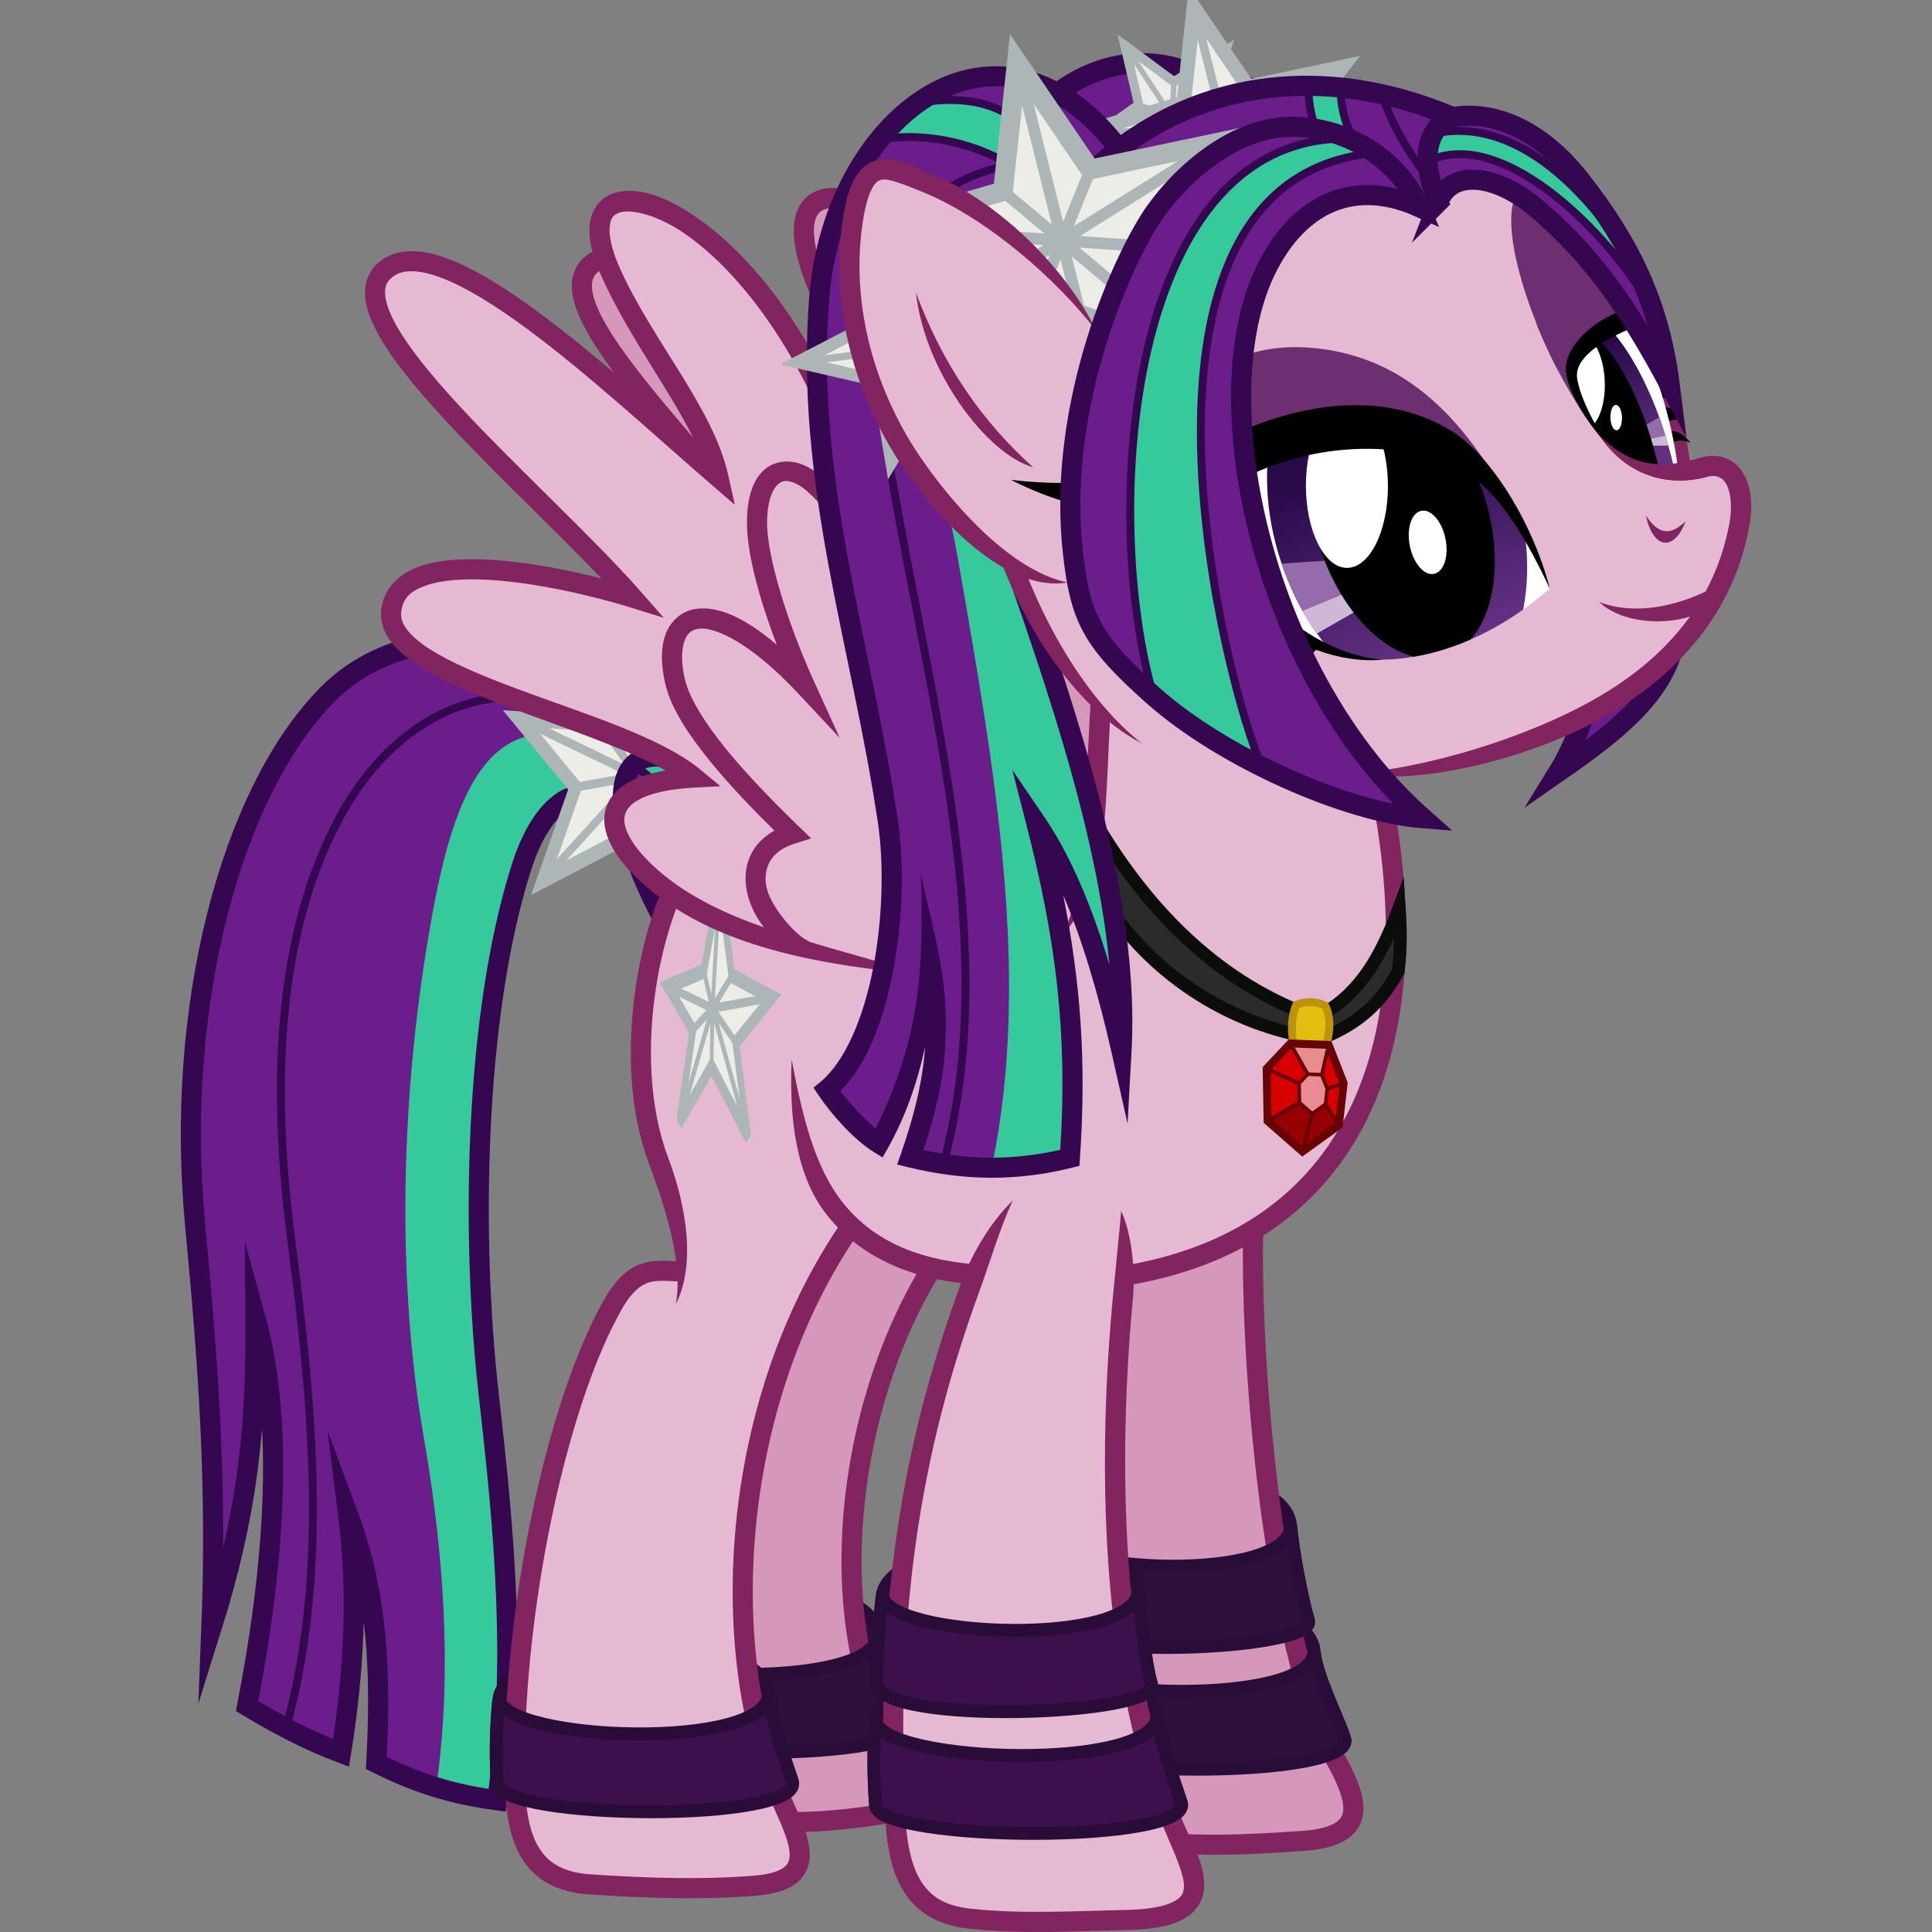<?xml version="1.0" encoding="UTF-8"?><svg xmlns="http://www.w3.org/2000/svg" version="1.1" xmlns:xlink="http://www.w3.org/1999/xlink" viewBox="0 0 5862.043 5862.026"><rect x="0" y="0" width="5862.043" height="5862.026" fill="#808080" stroke="none"/><defs id="defs4"><linearGradient id="linearGradient5570"><stop id="stop5572" stop-color="#633183" offset="0"/><stop id="stop5574" stop-color="#290a4b" offset="1"/></linearGradient><clipPath id="clipPath4281" clipPathUnits="userSpaceOnUse"><path id="path4283" opacity=".5" d="m4484.2 2065.1c-9.578-443.51-107.92-745.91-393.07-932.12-313.73-129.42-542.48 11.628-549.32 292.29-14.326 588.14 455.94 816.48 942.39 639.83z" stroke="#f00" stroke-width="1.722px" fill="#0f0"/></clipPath><clipPath id="clipPath4269-7" clipPathUnits="userSpaceOnUse"><path id="path4271-2" opacity=".5" d="m2432.8 4332.4c251.4-361.77 348.29-663.19 225.66-982.75-179-291.02-447.09-314.22-616.65-92.977-355.31 463.62-107.06 927.41 390.98 1075.7z" stroke="#f00" stroke-width="1.722px" fill="#0f0"/></clipPath><clipPath id="clipPath4380" clipPathUnits="userSpaceOnUse"><path id="path4382" opacity=".5" d="m4484.2 2065.1c-9.578-443.51-91.792-773.34-393.07-932.12-300.23-158.23-542.48 11.628-549.32 292.29-14.326 588.14 455.94 816.48 942.39 639.83z" stroke="#f00" stroke-width="1.722px" fill="#0f0"/></clipPath><clipPath id="clipPath4405" clipPathUnits="userSpaceOnUse"><path id="path4407" opacity=".5" d="m4804.2 929.59c26.344-109.86 94.131-78.597 137.64-8.099 94.421 325.23 132.52 642.97 52.241 944.95-43.021 2.786-105.61-20.39-149.74-63.516-131.08-211.34-142.61-741.05-40.132-873.34z" stroke="#f00" stroke-width="1.723px" fill="#0f0"/></clipPath><mask id="mask4517" maskUnits="userSpaceOnUse"><path id="path4519" d="m4992 1888c78.065-285.76 45.798-640.56-32-888l319.73-12.601 99.519 927.1z" stroke="#fff" stroke-width="39" fill="#fff"/></mask><mask id="mask4521" maskUnits="userSpaceOnUse"><path id="path4523" d="m4992 1888c78.065-285.76 45.798-640.56-32-888l319.73-12.601 99.519 927.1z" stroke="#fff" stroke-width="39" fill="#fff"/></mask><mask id="mask4525" maskUnits="userSpaceOnUse"><path id="path4527" d="m4992 1888c78.065-285.76 45.798-640.56-32-888l319.73-12.601 99.519 927.1z" stroke="#fff" stroke-width="39" fill="#fff"/></mask><clipPath id="clipPath5455" clipPathUnits="userSpaceOnUse"><path id="path5457" opacity=".5" d="m3585.3 3106.6c-32.872-442.4-146.97-739.21-441.51-910.18-320.1-112.76-541.12 40.12-533.2 320.75 16.602 588.08 498.22 791.39 974.71 589.42z" stroke="#f00" stroke-width="1.722px" fill="#0f0"/></clipPath><clipPath id="clipPath5459" clipPathUnits="userSpaceOnUse"><path id="path5461" opacity=".5" d="m3585.3 3106.6c-32.872-442.4-146.97-739.21-441.51-910.18-320.1-112.76-541.12 40.12-533.2 320.75 16.602 588.08 498.22 791.39 974.71 589.42z" stroke="#f00" stroke-width="1.722px" fill="#0f0"/></clipPath><clipPath id="clipPath5515" clipPathUnits="userSpaceOnUse"><path id="path5517" opacity=".5" d="m3925.5 1789.2c15.75-111.87 86.209-87.213 136.24-21.184 125 314.75 193.22 627.41 142.09 935.67-42.559 6.875-107.07-10.229-155.12-48.95-150.64-197.88-212.61-724.08-123.21-865.53z" stroke="#f00" stroke-width="1.723px" fill="#00f"/></clipPath><clipPath id="clipPath5519" clipPathUnits="userSpaceOnUse"><path id="path5521" opacity=".5" d="m3925.5 1789.2c15.75-111.87 86.209-87.213 136.24-21.184 125 314.75 193.22 627.41 142.09 935.67-42.559 6.875-107.07-10.229-155.12-48.95-150.64-197.88-212.61-724.08-123.21-865.53z" stroke="#f00" stroke-width="1.723px" fill="#00f"/></clipPath><clipPath id="clipPath5524" clipPathUnits="userSpaceOnUse"><path id="path5526" opacity=".5" d="m4226.2 866.15c-9.662-112.56 64.526-104.28 128.05-51.109 192.21 278.83 328.61 568.32 347.7 880.21-39.945 16.217-106.65 13.97-162.14-13.028-191.06-159.19-369.12-658.21-313.62-816.07z" stroke="#f00" stroke-width="1.723px" fill="#00f"/></clipPath><mask id="mask5530" maskUnits="userSpaceOnUse"><path id="path5532" fill="#fff" d="m4592 873.48 114.55 229.1-87.681 421.44-343.65-410.12z"/></mask><linearGradient id="linearGradient5576" y2="2547.1" xlink:href="#linearGradient5570" gradientUnits="userSpaceOnUse" x2="3210.1" y1="3177.7" x1="3270.7"/><clipPath id="clipPath5589" clipPathUnits="userSpaceOnUse"><ellipse id="ellipse5591" style="color:#000000" rx="371.67" ry="566" transform="rotate(-18.081)" cy="2772.9" cx="3206.8" fill="#f00"/></clipPath><clipPath id="clipPath5593" clipPathUnits="userSpaceOnUse"><ellipse id="ellipse5595" style="color:#000000" rx="371.67" ry="566" transform="rotate(-18.081)" cy="2772.9" cx="3206.8" fill="#f00"/></clipPath><linearGradient id="linearGradient5618" y2="2299" xlink:href="#linearGradient5570" gradientUnits="userSpaceOnUse" x2="4026.2" y1="2655.9" x1="4109.7"/><clipPath id="clipPath5631" clipPathUnits="userSpaceOnUse"><ellipse id="ellipse5633" style="color:#000000" rx="204" ry="506" transform="rotate(-15.623)" cy="2631.5" cx="3974.5" fill="#f00"/></clipPath><clipPath id="clipPath5635" clipPathUnits="userSpaceOnUse"><ellipse id="ellipse5637" style="color:#000000" rx="204" ry="506" transform="rotate(-15.623)" cy="2631.5" cx="3974.5" fill="#f00"/></clipPath></defs><g display="none" transform="translate(330.02 -54.389)"><rect id="rect4074" style="color:#000000" display="inline" height="6132" width="5724.7" stroke="#0f0" y="-52.834" x="-45.255"/></g><g opacity=".2" display="none" transform="translate(330.02 -54.389)"><ellipse id="path4086" style="color:#000000" d="m 4118.19,5689.216 c 0,146.648 -769.929,265.529 -1719.684,265.529 -949.755,0 -1719.684,-118.881 -1719.684,-265.529 0,-146.648 769.929,-265.529 1719.684,-265.529 949.755,0 1719.684,118.881 1719.684,265.529 z" rx="1719.7" ry="265.53" display="inline" cy="5689.2" cx="2398.5"/></g><g transform="translate(330.02 -54.389)" stroke="#350751" stroke-miterlimit="9" stroke-width="61" fill="#6a1d8b"><path id="path4992-2" d="m3159.8 585.28c-249.56 247.04-170.74 546.46-80 808 203.1 585.37 467.15 1250.7 437.09 1797.3-66.18-293.55-150.06-531.93-258.18-690.98 91.713 357.33 127.26 646.78 101.57 1015.4-162.34 40.576-316.2 39.509-484.2-1.373 84.207-217.56 126.54-376.45 93.657-617.21-20.354 210.75-92.214 427.3-171.72 588.85-62.128-38.34-127.94-102.4-175.03-177.37 169.41-139.41 223.05-556.89 185.21-812.62-80.306-542.66-252.22-1029.7-208.4-1590.1 43.677-558.51 516.96-855.09 849.54-514.34z"/><path id="path5076" d="m4709.7 1118.1c-66.403 443.56-166.83 1045.1-311.13 1278.4 238.1-165.08 407.75-307.96 350.72-577z"/></g><g transform="translate(330.02 -54.389)"><path id="path4409-3" d="m4012.3 875.91c-110.4-203.12-257.51-395.82-452.31-505.29-106.47-59.83-177.13-116.73-233.99 78.684-138.93 477.45 135.39 1019.8 500.43 1178.3" fill="#d698ba"/><path id="path4124-4" fill="#82245f" d="m3411.9 285.2c-23.968 4.673-46.949 19.504-64.515 42.384-20.075 26.149-35.87 62.339-50.67 113.2-79.293 272.51-28.434 563.4 95.736 797.24 100.81 189.84 271.92 397.34 442.58 388.97-148.98-50.217-293.27-237.85-388.71-417.58-117.55-221.38-165.1-497.06-91.041-751.59 13.631-46.846 27.992-76.823 40.486-93.096 12.493-16.273 20.329-19.314 30.799-20.062 20.941-1.497 64.16 22.017 118.48 52.543 187.19 105.19 372.35 315.84 470.27 482.27-62.977-189.19-237.98-421.7-440.39-535.45-52.146-29.303-97.492-64.157-152.71-60.209-3.451 0.247-6.896 0.708-10.32 1.376z"/><g id="g4804-3-1" transform="matrix(-.201 .532 -.532 -.201 5999 -2036.6)" stroke="#adb6b7"><path id="path4766-1-3" style="color:#000000" d="m5702 3096 233.2 225.37-323.64-20.872-142.28 291.43-80.159-314.25-321.14-45.255 274.1-173.34-56.196-319.4 249.56 207.11 286.4-152.15z" fill-rule="evenodd" transform="matrix(.865 .502 -.502 .865 2550.9 -2441.7)" stroke-miterlimit="9" stroke-width="49" fill="#edede8"/><path id="path4792-1-8" d="m5636.1 2885.4 111.85 153.84m-435.92-141.48 435.92 141.48m-180.88 58.837 180.88-58.837m-269.26 370.87 269.26-370.87m0.063 190.21-0.063-190.21m269.51 370.69-269.51-370.69m180.92 58.717-180.92-58.717m435.83-141.77-435.83 141.77m111.75-153.92-111.75 153.92l-0.151-458.31" stroke-width="29" fill="none"/></g><g id="g4804-1-4" transform="matrix(-.578 .69 -.69 -.578 8812.6 -1731.9)" stroke="#adb6b7"><path id="path4766-2-1" style="color:#000000" d="m5702 3096 233.2 225.37-323.64-20.872-142.28 291.43-80.159-314.25-321.14-45.255 274.1-173.34-56.196-319.4 249.56 207.11 286.4-152.15z" fill-rule="evenodd" transform="matrix(.865 .502 -.502 .865 2550.9 -2441.7)" stroke-miterlimit="9" stroke-width="49" fill="#edede8"/><path id="path4792-2-9" d="m5636.1 2885.4 111.85 153.84m-435.92-141.48 435.92 141.48m-180.88 58.837 180.88-58.837m-269.26 370.87 269.26-370.87m0.063 190.21-0.063-190.21m269.51 370.69-269.51-370.69m180.92 58.717-180.92-58.717m435.83-141.77-435.83 141.77m111.75-153.92-111.75 153.92l-0.151-458.31" stroke-width="29" fill="none"/></g></g><g transform="translate(330.02 -54.389)"><path id="path5251-6-92-2" d="m1499.5 5029.7c-9.801 86.251-6.233 188.32-0.829 256.74 8.79 111.26 970.46 118.13 927.07-9.657-23.018-67.788-85.67-189.59-91.907-262.74-18.68-219.1-813.36-168.89-834.33 15.657z" stroke="#290c38" stroke-width="39" fill="#2f103a"/><path id="path5251-6-92" d="m2823.2 5080.9c-9.801 86.251-6.233 188.32-0.829 256.74 8.79 111.26 970.46 118.13 927.07-9.657-23.018-67.788-85.67-189.59-91.907-262.74-18.68-219.1-813.36-168.89-834.33 15.657z" stroke="#290c38" stroke-width="39" fill="#2f103a"/><path id="path5251-6-9-3" d="m2842.4 4701.2c-9.801 86.251-20.099 198.11-16.385 266.64 6.945 128.12 842.2 97.581 813.93 3.071-20.71-69.228-47.486-212.22-53.723-285.37-18.68-219.1-722.85-168.89-743.82 15.657z" stroke="#290c38" stroke-width="39" fill="#2f103a"/><path id="path4081" d="m3484 3612c-43.715 316.23 25.591 1396.5 236 1776 70.697 127.51 108.25 237.73-96 252-170.35 11.904-342.39 20.242-512-4-68.888-9.846-108.89-67.802-116-196-34.163-615.63-28.287-1215.6 108-1788" stroke="#82245f" stroke-width="61" fill="#d698ba"/><path id="path4083" d="m2616 3740c-367.04 419.34-484.18 1209.7-216 1652 55.614 91.723 52.82 150.36-60 168-126.82 19.834-256.82 30.469-384 16-75.593-8.6-121.07-55.028-136-160-96.954-681.67 8.934-1297.9 472-1828" stroke="#82245f" stroke-width="61" fill="#d698ba"/><path id="path5251-4" d="m2823.2 5080.9c-9.085 86.377-6.249 188.46-0.829 256.74 8.833 111.26 969.91 118.32 927.07-9.657-22.85-68.257-85.412-190.04-91.907-262.74-7.041 171.82-812.83 145.19-834.33 15.657" stroke="#290c38" stroke-width="39" fill="#2f103a"/><path id="path5251-7-0" d="m2842.4 4701.2c-9.085 86.377-20.115 196.84-16.385 266.64 6.847 128.13 842.07 97.622 813.93 3.071-20.529-68.99-47.228-212.67-53.723-285.37-7.041 171.82-722.32 145.19-743.82 15.657" stroke="#290c38" stroke-width="39" fill="#2f103a"/><path id="path5251-4-6" d="m1499.5 5029.7c-9.085 86.377-6.249 188.46-0.829 256.74 8.833 111.26 969.91 118.32 927.07-9.657-22.85-68.257-85.412-190.04-91.907-262.74-7.041 171.82-812.83 145.19-834.33 15.657" stroke="#290c38" stroke-width="39" fill="#2f103a"/></g><g transform="translate(330.02 -54.389)"><path id="path4091" d="m3162.2 2136.4c-137.9-591.1-482.3-1169.2-756.4-1390.2-159.3-128.51-391.2-161.55-256.2 173.94 84.137 209.05 271.69 311.29 339.41 610.94-298.88-302.11-882.66-818.91-1030.5-669.17-147.86 149.74 452.37 653.47 702.42 1065.1l277.19 758.02 627.91 248.9z" stroke="#82245f" stroke-width="61" fill="#d698ba"/></g><g transform="translate(330.02 -54.389)"><path id="path5145-4" fill="#6a1d8b" d="m1725.2 2368.1c-211.8-373.5-774.06-500.4-1064.1-203.9-290.04 296.49-462.11 940.82-399.03 1608.4 40.196 425.4 66.473 782.25 49.263 1223.3 107.33-341.7 136.87-598.4 133.93-942.95 92.954 336.02 51.572 782.49-25.549 1178 89.591 53.625 182.35 103.61 285 142.23 39.414-245.84 52.371-480.6 21.867-722.31 90.231 242.08 99.952 480.4 85.125 752.68 119.68 59.828 226.38 94.44 366.67 113.4 59.807-407.76 21.895-816.04-24.632-1223.3-55.71-487.61-44.658-1157.9 98.527-1608.4 74.471-234.32 217.91-284.2 305.43-135.92z"/><path id="path5149" d="m1578.3 2306.1c-305.34-252.04-680.17-144.59-882.47 237.59-202.3 382.17-194.66 871.75-141.42 1278.4 65.795 502.58 112.16 1015.2-16.971 1476.4" stroke="#350751" stroke-width="24" fill="none"/><path id="path5147" fill="#35c99c" d="m1561.3 2345.7c-308.85-147.91-475.01-59.758-571.34 439.46-100.22 519.33-124.25 1112.8-33.941 1631.5 58.079 333.57 87.471 700.7 39.598 1045.9l197.99 56.569c44.646-404.29 10.782-799.86-39.598-1193.6-37.144-476.74-68.894-1035.5 90.51-1589.6 52.007-146.17 96.535-316.92 220.62-226.27z"/><path id="path5145" d="m1725.2 2368.1c-211.8-373.5-774.06-500.4-1064.1-203.9-290.04 296.49-462.11 940.82-399.03 1608.4 40.196 425.4 66.473 782.25 49.263 1223.3 107.33-341.7 136.87-598.4 133.93-942.95 92.954 336.02 51.572 782.49-25.549 1178 89.591 53.625 182.35 103.61 285 142.23 39.414-245.84 52.371-480.6 21.867-722.31 90.231 242.08 99.952 480.4 85.125 752.68 119.68 59.828 226.38 94.44 366.67 113.4 59.807-407.76 21.895-816.04-24.632-1223.3-55.71-487.61-44.658-1157.9 98.527-1608.4 74.471-234.32 217.91-284.2 305.43-135.92z" stroke="#350751" stroke-miterlimit="9" stroke-width="61" fill="none"/><g id="g4804-9-9" transform="matrix(.755 .085 -.105 .932 -2461.7 -917.49)" stroke="#adb6b7"><path id="path4766-7-4" style="color:#000000" d="m5767.9 3057.7 167.23 263.66-270.85-51.5-195.06 322.06-80.159-314.25-321.14-45.255 274.1-173.34-3.414-350.03 262.75 199.46 220.43-113.86z" fill-rule="evenodd" transform="matrix(.865 .502 -.502 .865 2550.9 -2441.7)" stroke-miterlimit="9" stroke-width="49" fill="#edede8"/><path id="path4792-8-5" d="m5636.1 2885.4 172.88 153.84m-496.95-141.48 496.95 141.48m-241.9 58.837 241.9-58.837m-330.29 370.87 330.29-370.87m0.063 190.21-0.063-190.21m208.48 370.69-208.48-370.69m196.17 58.717-196.17-58.717m374.81-141.77-374.81 141.77m127.01-153.92-127.01 153.92l-0.151-458.31" stroke-width="29" fill="none"/></g><path id="path5101" fill="#6a1d8b" d="m1697.1 2871.8c-345.52-633.67 32.263-671.5 350.72-214.96z"/><path id="path5103-8" fill="#35c99c" d="m1722.5 2357c104.95 92.827 205.48 188.59 265.87 311.13l-96.166 53.74c-64.778-143.19-169.18-251.72-294.16-342.24z"/><path id="path5103" d="m1892.2 2721.9c-64.778-143.19-169.18-251.72-294.16-342.24m124.45-22.627c104.95 92.827 205.48 188.59 265.87 311.13" stroke="#350751" stroke-width="24" fill="none"/><path id="path5101-4" d="m1697.1 2871.8c-345.52-633.67 32.263-671.5 350.72-214.96z" stroke="#350751" stroke-width="61" fill="none"/></g><g transform="translate(330.02 -54.389)"><path id="path5251-6-2" d="m1183.8 5209.3c-9.801 86.251-10.233 188.32-4.829 256.74 8.79 111.26 938 119.55 894.61-8.243-23.018-67.788-65.871-189.59-72.108-262.74-18.68-219.1-796.7-170.31-817.68 14.243z" stroke="#290c38" stroke-width="39" fill="#3c104d"/><path id="path5251-6-9" d="m2346.7 4896c-9.801 86.251-20.099 198.11-16.385 266.64 6.945 128.12 862 97.581 833.73 3.071-20.71-69.228-33.344-212.22-39.581-285.37-18.68-219.1-756.79-168.89-777.76 15.657z" stroke="#290c38" stroke-width="39" fill="#3c104d"/><path id="path5251-6" d="m2327.5 5275.7c-9.801 86.251-6.233 188.32-0.829 256.74 8.79 111.26 970.46 118.13 927.07-9.657-23.018-67.788-65.871-189.59-72.108-262.74-18.68-219.1-833.16-168.89-854.13 15.657z" stroke="#290c38" stroke-width="39" fill="#3c104d"/><path id="path4207" fill="#e6b9d2" d="m3040 1892 820 520c51.643 374.1 88.349 743.23-80 1044-148.62 289.35-410.08 396.44-696 464l-452 4c-135.15-25.218-269.73-52.152-384-140l-208 372-544-96c51.062-104.54 121.18-170.97 236-148 11.589-160.37-51.027-291.06-88-432-51.265-248.23-47.904-502.53 92-772l760-224c157.33 72.002 314.67 192.84 472 208z"/><path id="path4096-7" d="m3108 3730c-89.731 631.08-82.998 1376.7 124 1866 58.251 137.71 150.41 277.95-144 284-158.81 3.264-317.19 13.32-476-4-165.1-18.006-217.07-128.84-226-316-39.5-828.13 118.89-1364.5 336-1872" fill="#e6b9d2"/><path id="path4094" d="m3083 3924.9c679.26-112.21 945.97-675.56 769.33-1511.4" stroke="#82245f" stroke-width="61" fill="none"/><path id="path4096" fill="#82245f" d="m2583.5 3953.6c-158.56 435.19-260.57 923.85-227.94 1607.8 4.584 96.107 19.734 175.81 59.342 236.62 39.608 60.82 104.9 98.545 193.82 108.24 162.24 17.694 321.99 7.42 479.93 4.174 76.056-1.563 129.34-11.219 168.06-30.854 38.722-19.634 61.538-53.412 65.834-88.57 8.592-70.316-34.109-139.99-62.434-206.95-174.84-413.32-205.51-1022.8-153.03-1585 8.381-89.784-3.151-202.38-35.415-270.18-4.264 56.192-16.849 173.75-25.321 264.51-53.056 568.39-24.561 1183.9 157.59 1614.5 29.927 70.747 62.432 140.04 58.064 175.79-2.184 17.873-7.891 28.896-32.871 41.562-24.981 12.666-70.58 22.809-141.73 24.272-159.68 3.281-316.7 13.118-472.07-3.826-76.189-8.309-119.43-35.002-149.31-80.891-29.885-45.889-45.184-115.19-49.527-206.24-32.273-676.6 67.904-1154.7 224.33-1584.1 33.991-93.296 64.662-198.29 102.45-277.89-68.21 66.399-125.31 162.44-159.77 257.01z"/><path id="path4098" fill="#82245f" d="m2072 3269.6c-7.753 177.53 12.698 353.66 108.48 473.15 95.784 119.49 240.73 190.52 432.82 207.59l5.398-60.762c-180.17-16.006-306.06-79.482-390.62-184.98-84.565-105.49-122.87-258.97-156.08-435z"/><path id="path4100" d="m2252.5 3774.3c-371.6 535.4-411.4 1299.2-204.5 1757.7 54.571 120.94 102.26 228.85-88 244-166.82 13.287-333.3 6.807-500-4-186.35-12.081-224.95-143.87-228-320-8.494-490.28 121.96-1131.1 298-1440 66.501-116.69 126.32-102.44 202-100" stroke="#82245f" stroke-width="61" fill="#e6b9d2"/><path id="path4102" fill="#82245f" d="m1716.2 2681.7c-50.711 80.5-98.386 223.72-120.37 389.74-21.987 166.02-17.356 353.94 44.943 518.53 49.465 130.68 102.47 301.21 79.79 420.87 62.177-120.76 30.428-302-22.74-442.46-57.158-151.01-62.561-330.06-41.522-488.93 21.04-158.87 69.45-298.46 111.51-365.23z"/><path id="path4104" fill="#82245f" d="m3011.9 1877.4c-41.799 272.27-36.911 480.95-52.67 660.91-10.214 116.64-11.102 249.21-67.014 354.67 84.088-88.537 118.56-230.52 129.28-352.65 16.094-183.42 10.175-389.73 50.696-653.67z"/><path id="path4106" d="m2964 2696c-184.67-6.471-351.33-211.44-554-216" stroke="#82245f" stroke-width="61" fill="none"/><path id="path5251" d="m2327.5 5275.7c-9.085 86.377-6.249 188.46-0.829 256.74 8.833 111.26 969.91 118.32 927.07-9.657-22.85-68.257-65.613-190.04-72.108-262.74-7.041 171.82-832.63 145.19-854.13 15.657" stroke="#290c38" stroke-width="39" fill="#3c104d"/><path id="path5251-7" d="m2346.7 4896c-9.085 86.377-20.115 196.84-16.385 266.64 6.847 128.13 861.86 97.622 833.73 3.071-20.529-68.99-33.086-212.67-39.581-285.37-7.041 171.82-756.26 145.19-777.76 15.657" stroke="#290c38" stroke-width="39" fill="#3c104d"/><path id="path5251-2" d="m1183.8 5209.3c-9.085 86.377-10.249 188.46-4.829 256.74 8.833 111.26 937.45 119.73 894.61-8.243-22.85-68.257-65.613-190.04-72.108-262.74-7.041 171.82-796.17 143.77-817.68 14.243" stroke="#290c38" stroke-width="39" fill="#3c104d"/></g><g transform="translate(330.02 -54.389)"><g id="g4749" transform="matrix(-.384 .242 .101 .918 2352.9 -389.8)" stroke="#adb6b7"><path id="path4076" d="m2241.4 3102.9-188.57-242.86-14.286 311.43-280 145.71 305.71 68.572-14.286 317.14 211.43-291.43 282.86 111.43-174.29-260 151.43-182.86z" stroke-width="49" fill="#edede8"/><path id="path4094-5" d="m2038.5 3171.5 170 62.857m-450 82.857 450-82.857m-144.29 151.43 144.29-151.43m52.857 177.14-52.857-177.14m335.71 288.57-335.71-288.57m161.43 28.571-161.43-28.571m312.86-154.29-312.86 154.29l32.857-131.43m-32.857 131.43-155.71-374.29m155.71 374.29-158.57 468.57" stroke-width="29" fill="none"/></g></g><g transform="translate(330.02 -54.389)"><path id="path4109-6" d="m2551.2 2645.5c-128.8-290.8-214.9-586.3-243.2-888.1-37.8-402.7-278.3-838.62-545.9-1021.1-178.4-121.68-345.9-96.7-240.4 141.42 100.7 227.18 285.3 433.18 328.1 625.08-320.3-275.9-839.4-780.07-1012.6-627.91-173.18 152.16 464.21 665.1 752.36 992.78-207.83-64.22-707.83-174.12-732.56 39.598-24.732 213.72 697.26 322.04 919.24 506.29-273.77 14.126-303.54 138.7-149.91 285.67 213.76 204.49 581.47 261.26 806.1 302.64" fill="#e6b9d2"/><path id="path4109" d="m1580.1 633.36c-19.896 0.021-38.728 3.369-56.182 10.488-34.906 14.238-60.021 48.598-64.584 90.943-4.563 42.345 6.805 92.846 34.477 155.29 83.719 188.92 219.38 360.77 289.22 513.9-144.8-127.6-316.1-281.6-476.5-400.2-96.9-71.57-189.3-130.24-272-162.23-41.4-16-80.48-25.48-117.42-25.2-36.938 0.279-72.374 11.339-99.996 35.609-28.323 24.886-41.303 61.011-39.543 97.295s15.554 73.596 36.758 113.24c42.407 79.285 116.09 168.73 203.69 263.64 148.14 160.51 336.05 335.45 476.52 483.33-100.12-25.501-223.99-50.177-338.14-56.688-79.231-4.519-153.56-0.745-213.75 20.307-60.189 21.052-108.33 65.28-115.9 130.66-4.082 35.278 8.021 69.101 29.18 97.35 21.159 28.248 50.981 52.492 86.719 75.246 71.476 45.507 167.61 85.024 270.8 123.67 168.89 63.248 357.65 125.7 475.91 192.12-32.478 5.508-60.868 13.142-85.182 23.121-43.608 17.898-75.78 44.183-91.06 79.072s-11.387 74.788 5.519 112.67c16.907 37.878 46.34 75.691 86.658 114.26 224.35 214.62 575.34 260.9 851.45 290.13-102.05-36.02-213.9-63.858-323.9-97.191-45.665-13.838-121.99-107.14-135.88-162.46-7.685-30.609-4.471-58.658 8.252-81.818s35.887-43.346 77.133-56.215l49.088-15.314-36.977-35.732c-79.67-76.994-160.07-159.83-223.62-238.21-63.545-78.378-109.55-153.26-122.46-207.66-11.92-50.25-10.845-90.842-2.018-115.96 8.828-25.119 20.757-35.562 44.588-38.67 47.661-6.216 156.3 41.735 299.63 195.03l127.33 136.18-77.297-169.66c-86.459-189.76-142.41-384.98-143.2-479.76-0.515-61.732 13.862-99.76 28.943-115.86s29.823-18.986 58.256-6.49c37.284 16.386 105.28 90.379 150.84 167.65 26.227 44.486 42.598 86.366 51.463 154.08 16.7 127.56 42.843 253.99 78.135 379.27 41.282 146.54 108.82 333.98 210.76 461.39-67.761-152.6-111.64-334.5-152.05-477.93-42.031-149.2-71.124-299.63-85.373-451.55-38.696-412.6-279.87-852.98-559.07-1043.4-70.253-47.918-139.51-77.807-199.2-77.744zm-5.481 62.732c40.158 0.309 104.12 20.26 170.31 65.406 223.93 152.74 435.67 502.22 509.75 850.3-44.848-74.94-94.896-123.77-145.55-146.03-16.726-7.351-34.323-11.078-51.469-11.07-28.576 0.013-55.9 10.404-75.852 31.703-31.922 34.078-46.012 87.364-45.422 158.07 0.739 88.596 35.22 222.04 90.793 366.65-97.814-83.571-177.87-118.08-244.14-109.43-44.593 5.816-79.626 37.327-94.248 78.934-14.622 41.606-13.486 92.509 0.215 150.27 17.17 72.382 68.288 150.42 134.43 232 57.27 70.639 126.36 142.97 196.19 211.76-30.283 16.925-53.353 39.448-67.9 65.93-21.017 38.259-24.15 82.687-14.17 125.14 8.411 35.782 25.727 70.846 50.381 102.4-128.49-45.268-248.23-102.65-340.5-190.92-36.497-34.915-60.957-67.788-73.123-95.045s-12.526-46.941-5.348-63.332c7.179-16.391 24.176-33.086 58.348-47.111 34.171-14.025 84.349-24.27 150.52-27.684l78.031-4.025-60.123-49.902c-121.23-100.62-357.01-170.82-560.92-247.19-101.96-38.181-195.56-77.332-259.44-118-31.939-20.335-56.2-41.057-70.658-60.359-14.458-19.303-19.507-35.616-17.406-53.768 4.8-41.475 28.432-63.653 75.443-80.096s115.3-21.253 190.14-16.984c149.68 8.537 325.66 51.595 427.68 83.117l103.32 31.926-71.412-81.207c-146.23-166.29-377.43-376.14-549.67-562.75-86.119-93.305-157.32-181.11-194.72-251.03-18.701-34.963-28.544-65.251-29.619-87.424-1.075-22.172 3.908-35.361 18.879-48.516 15.672-13.771 34.342-20.24 60.191-20.436 25.849-0.195 58.235 6.904 94.908 21.09 73.346 28.372 163.13 84.46 257.76 154.4 189.26 139.88 398.75 334.44 559.68 473.05l69.658 59.998-19.982-89.736c-45.787-205.61-232.14-410.01-329.98-630.81-25.089-56.615-32.346-98.532-29.598-124.04 2.749-25.507 10.886-34.434 26.975-40.996 7.039-2.871 16.418-4.325 27.662-4.238z" transform="translate(-0)" fill="#82245f"/></g><g transform="translate(330.02 -54.389)"><path id="path5239" d="m3687 3129c116.19-69.04 176.3-179.97 228.5-321 4.246 64.087 5.261 127.41-3 194-54.865 99.14-124.13 159.1-230.5 202" stroke="#0a0d09" stroke-miterlimit="9" stroke-width="39" fill="#2b2b2c"/><path id="path5237" d="m3628 3129c-272.4-106.2-483.2-316.5-649-604-4.531 53.667-8.494 112.33-13 166 155.05 311.33 429.48 463.07 660 507" stroke="#0a0d09" stroke-width="39" fill="#2b2b2c"/><path id="path5227" d="m3690 3242c13.606-45.401 21.59-95.898 1-136-25.667-12.841-56.333-15.114-88-3-18.851 46.333-13.343 92.667-6 139" stroke="#bd9409" stroke-width="24" fill="#e4be0d"/><path id="path5249" fill="#960000" d="m3516 3455.8 96.58-56.005 38.788 33.939 40.404-29.091 40.415 64.392-110.3 79.416z"/><path id="path5247" fill="#d70001" d="m3612.6 3399.7-96.58 56.005-2.941-158.83 72.062-76.474 52.779 93.106-26.397 28.014z"/><path id="path5245" fill="#d70001" d="m3701.4 3224.9-20.844 90.31 16.7 42.559-5.387 46.869 40.415 64.392 14.707-127.95z"/><path id="path5243" fill="#e88d8d" d="m3585.2 3220.4 52.779 93.106 42.559 1.616 20.844-90.31z"/><path id="path5210" d="m3585.2 3220.4 116.18 4.412 45.59 116.18-14.707 127.95-110.3 79.416-105.89-92.652-2.941-158.83z" stroke="#670405" stroke-width="24" fill="none"/><path id="path5210-6" d="m3637.9 3313.6 42.559 1.616 16.7 42.559-5.387 46.869-40.404 29.091-38.788-33.939-1.077-58.182z" stroke="#670405" stroke-width="11" fill="#ea8a93"/><path id="path5241" d="m3701.4 3224.9-20.844 90.31m16.7 42.559 49.735-16.687m-55.122 63.555 40.415 64.392m-80.819-35.301-29.48 114.72m-9.307-148.66-96.58 56.005m95.502-114.19-98.444-44.645m124.84 16.631-52.779-93.106" stroke="#670405" stroke-width="11" fill="none"/></g><g transform="translate(330.02 -54.389)"><path id="path4992" fill="#6a1d8b" d="m2715.6 637.82c-249.56 247.04-170.74 546.46-80 808 203.1 585.37 467.15 1250.7 437.09 1797.3-66.18-293.55-150.06-531.93-258.18-690.98 91.713 357.33 127.26 646.78 101.57 1015.4-162.34 40.576-316.2 39.509-484.2-1.373 84.207-217.56 95.432-382.11 62.544-622.86-20.354 210.75-72.415 424.47-151.92 586.02-62.128-38.34-116.63-93.916-163.72-168.89 169.41-139.41 223.05-556.89 185.21-812.62-80.306-542.66-252.22-1029.7-208.4-1590.1 43.677-558.51 533.93-914.49 917.42-440.8z"/><path id="path5059-5" fill="#35c99c" d="m2783.2 447.8c-86.234-96.192-223.04-101.34-339.41-79.196l-96.166 107.48c140.42-21.026 291.29 15.552 407.29 90.51z"/><path id="path5059" d="m2754.9 566.59c-116-74.96-266.9-111.53-407.3-90.51m435.58-28.284c-86.234-96.192-223.04-101.34-339.41-79.196" stroke="#350751" stroke-width="24" fill="none"/><path id="path5057" d="m2692.7 563.76c-412.56 115.19-387.94 522.79-316.78 939.04 118.4 692.55 331.11 1429.7 158.39 2076.1" stroke="#350751" stroke-width="24" fill="none"/><path id="path5025" fill="#35c99c" d="m2680 3592c119.7-577 8.2-1202.3-102.6-1836.7-62.8-359.1-210.4-714.1-73.4-1099.3h80l83.716 850.75c148.4 545.6 445.5 1145.1 404.3 1677.2-53.7-212.2-130.1-418.8-244-616 105.4 352.02 105.58 677.73 92 1e3z"/><path id="path4992-3" fill="#350751" d="m2681.2 255.51c-68.088 1.759-134.29 21.334-195.09 55.1-194.53 108.05-338.31 356.77-360.84 644.84-44.414 567.92 128.87 1057.9 208.64 1596.9 18.265 123.42 14.506 289.48-14.652 439.65s-85.371 283.73-159.76 344.95l-21.404 17.613 15.494 22.984c39.781 59.016 108.22 135.77 167.37 172.16l26.976 16.6 15.568-27.586c51.291-90.88 88.624-193.67 113.6-309.4-7.382 105.12-32.735 209.13-73.924 326.83l-11.111 31.754 32.688 7.955c172.04 41.865 331.95 43.031 498.81 1.326l21.492-5.371 1.539-22.098c20.289-291.22 2.339-534.91-50.67-799.56 56.658 133.05 105.47 295.09 147.09 479.7l48.176 213.7 12.031-218.73c30.676-557.73-235.96-1224.6-438.73-1809-45.087-129.95-86.069-267.23-85.928-399.41 0.139-129.97 38.192-254.6 152.83-370.97l414.61-97.848-25.113-36.697c-96.93-141.64-205.35-225.06-315.87-258.54-41.444-12.555-82.974-17.913-123.83-16.857zm1.275 60.715c34.496-0.845 69.538 3.822 104.87 14.523 85.208 25.812 173.28 87.915 256.87 198.21l-343.89 81.158-6.1 6.039c-130.3 128.99-176.5 275.53-176.66 420.21-0.155 144.68 43.641 287.87 89.299 419.46 171.53 494.37 384.29 1043.8 429.17 1525-54.322-180.44-118.57-331.55-196.22-445.79l-98.189-144.46 43.422 169.18c89.313 347.98 124.53 628.52 102.04 983.35-139.3 31.714-271.7 31.715-415.42 0.904 36.56-110.29 61.036-212.3 66.26-316.01 9.645-191.5-20.305-284.88-73.963-520.84 7.871 240.14-4.049 380.63-39.046 511.73-25.499 95.519-58.906 182.71-98.179 259.35-34.968-28.952-77.688-74.71-107.27-113.59 82.115-81.36 131.48-215.82 159.67-361.03 30.554-157.36 34.693-327.9 15.113-460.2-80.842-546.28-251.4-1030.4-208.17-1583.2 21.15-270.44 159.18-501.59 329.65-596.27 53.27-29.588 109.25-46.303 166.74-47.711z"/><path id="path4911-7" fill="#6a1d8b" d="m4254 499.6c-529.1-317.61-1133.3-240.03-1482.1 341.35l436.1 247.05c118.96-495.76 389.06-638.85 828-388 28.747-123.88 83.21-214.32 217.95-200.4z"/><path id="path4960-5" fill="#35c99c" d="m3908 636c-95.09-80.409-169.83-187.68-170-308l-98-6c1.539 127.76 62.471 232.9 176 318z"/><path id="path4911" d="m4254 499.6c-529.1-317.61-1133.3-240.03-1482.1 341.35" stroke="#350751" stroke-width="61" fill="none"/><g id="g4804-1" transform="matrix(-.783 0.934 -0.934 -.783 10231 -2204.6)" stroke="#adb6b7"><path id="path4766-2" style="color:#000000" d="m5702 3096 233.2 225.37-323.64-20.872-142.28 291.43-80.159-314.25-321.14-45.255 274.1-173.34-56.196-319.4 249.56 207.11 286.4-152.15z" fill-rule="evenodd" transform="matrix(.865 .502 -.502 .865 2550.9 -2441.7)" stroke-miterlimit="9" stroke-width="49" fill="#edede8"/><path id="path4792-2" d="m5636.1 2885.4 111.85 153.84m-435.92-141.48 435.92 141.48m-180.88 58.837 180.88-58.837m-269.26 370.87 269.26-370.87m0.063 190.21-0.063-190.21m269.51 370.69-269.51-370.69m180.92 58.717-180.92-58.717m435.83-141.77-435.83 141.77m111.75-153.92-111.75 153.92l-0.151-458.31" stroke-width="29" fill="none"/></g><g id="g4804-3" transform="matrix(-.371 .674 -.674 -.371 6622.3 -1637.3)" stroke="#adb6b7"><path id="path4766-1" style="color:#000000" d="m5702 3096 233.2 225.37-323.64-20.872-142.28 291.43-80.159-314.25-321.14-45.255 274.1-173.34-56.196-319.4 249.56 207.11 286.4-152.15z" fill-rule="evenodd" transform="matrix(.865 .502 -.502 .865 2550.9 -2441.7)" stroke-miterlimit="9" stroke-width="49" fill="#edede8"/><path id="path4792-1" d="m5636.1 2885.4 111.85 153.84m-435.92-141.48 435.92 141.48m-180.88 58.837 180.88-58.837m-269.26 370.87 269.26-370.87m0.063 190.21-0.063-190.21m269.51 370.69-269.51-370.69m180.92 58.717-180.92-58.717m435.83-141.77-435.83 141.77m111.75-153.92-111.75 153.92l-0.151-458.31" stroke-width="29" fill="none"/></g><path id="path4958" d="m4042 642c-69.898-82.529-139.38-181.41-178-298" stroke="#350751" stroke-width="24" fill="none"/><path id="path4960" d="m3908 636c-95.1-80.41-169.8-187.68-170-308m-98-6c1.539 127.76 62.471 232.9 176 318" stroke="#350751" stroke-width="24" fill="none"/></g><g transform="translate(330.02 -54.389)"><path id="path4213" fill="#e6b9d2" d="m4765.2 1486.5c-5.866-373-292.36-802.39-476.08-919.85-95.414-41.322-168.62-44.461-256.52 126.7-318.52-248.42-721.9-138.89-962.11 403.88l-355.71 596.83c98.235 291.77 296.88 493.83 472.67 716.32 263.49 12.882 513.15 6.1 751.34-16.98 280.56-76.211 573.09-126.98 792.86-332.49 102.28-137.26 213.26-265.98 226.68-490.44-29.119-73.21-52.605-153.64-193.13-83.968z"/><path id="path4114" fill="#82245f" d="m4523.1 1375.8c80.836 121.03 205.11 157.19 324.6 125.87 17.749-4.653 29.414-3.336 38.23 0.43 8.816 3.767 16.121 10.503 22.541 22.352 12.84 23.698 18.05 67.644 9.004 116.88-44.069 239.84-194.99 411.28-403 530.89s-515.02 214.32-750.42 230.31c225.27 37.652 561.85-51.51 780.83-177.43s384.95-313.46 432.59-572.75c10.791-58.731 7.774-114.26-15.366-156.96-11.57-21.353-29.196-39.552-52.206-49.384-23.011-9.831-50.264-11.462-77.906-3.28-109.93 32.54-204.56 36.446-308.89-66.924z"/><path id="path4116" fill="#82245f" d="m4663.8 1618.1c22.085 104.82 86.931 109.66 120.48 17.886-54.335 53.345-90.04 28.739-120.48-17.886z"/><path id="path4529" fill="#82245f" d="m4840.3 1905.8c-78.055 48.172-239.95 49.016-318.19-24.814 103.55 39.544 227.94 16.907 339.73-39.818z"/><path id="path4656" fill="#82245f" d="m2719 1587.8-59.384 13.944c64.116 273.07 244.5 586.86 474.7 708.3-200.75-158.49-354.41-462.86-415.31-722.25z"/></g><g transform="translate(330.02 -54.389)"><path id="path4469" fill="#fff" d="m4428.5 1197.2c32.099 105.53 95.148 177.09 163.63 242.7l183.79 44.227c-10.694-201.25-91.196-385.53-179.38-567.94-145.74 39.515-207.63 129.64-168.04 281.02z"/><path id="path4242" d="m4524 2088c-17.871-314.25-23.885-632.62-280-864-323.1-275.67-674.22-209.64-752 188 39.948 711.82 461.11 813.69 1032 676z" clip-path="url(#clipPath4281)" transform="matrix(.933 -.36 .36 .933 -554.53 1527.6)" fill="#fff"/><ellipse id="path4238" style="color:#000000" d="m 3578.479,2772.948 c 0,312.593 -166.401,566 -371.668,566 -205.266,0 -371.668,-253.407 -371.668,-566 0,-312.593 166.401,-566 371.668,-566 205.266,0 371.668,253.407 371.668,566 z" clip-path="url(#clipPath5459)" rx="371.67" ry="566" transform="rotate(-18.081)" cy="2772.9" cx="3206.8" fill="url(#linearGradient5576)"/><ellipse id="path4244" style="color:#000000" d="m 4178.548,2631.466 c 0,279.456 -91.334,506 -204,506 -112.666,0 -204,-226.544 -204,-506 0,-279.456 91.334,-506 204,-506 112.666,0 204,226.544 204,506 z" clip-path="url(#clipPath5519)" rx="204" ry="506" transform="rotate(-15.623)" cy="2631.5" cx="3974.5" fill="url(#linearGradient5618)"/><path id="path5555" clip-path="url(#clipPath5593)" fill="#ceb7d7" d="m3796 1902-136 78-56-80 150-56z"/><path id="path5557" clip-path="url(#clipPath5589)" fill="#966bab" d="m3758 1852-150 62-68-148 172-12z"/><ellipse id="path4240" style="color:#000000" d="m 3483.18,2772.948 c 0,237.482 -116.907,430 -261.12,430 -144.213,0 -261.12,-192.518 -261.12,-430 0,-237.482 116.908,-430 261.12,-430 144.213,0 261.12,192.518 261.12,430 z" clip-path="url(#clipPath5455)" rx="261.12" ry="430" transform="rotate(-18.081)" cy="2772.9" cx="3222.1"/><ellipse id="path4314" style="color:#000000" d="m 3878.463,1535.361 c 0,137.465 -55.718,248.902 -124.451,248.902 -68.732,0 -124.451,-111.437 -124.451,-248.902 0,-137.464 55.718,-248.902 124.451,-248.902 68.732,0 124.451,111.437 124.451,248.902 z" rx="124.45" ry="248.9" transform="rotate(-.105)" cy="1535.4" cx="3754" fill="#fff"/><ellipse id="path4316" style="color:#000000" d="m 3638.826,2461.899 c 0,53.892 -24.694,97.581 -55.154,97.581 -30.461,0 -55.154,-43.688 -55.154,-97.581 0,-53.892 24.693,-97.581 55.154,-97.581 30.461,0 55.154,43.688 55.154,97.581 z" rx="55.154" ry="97.581" transform="rotate(-11.472)" cy="2461.9" cx="3583.7" fill="#fff"/><path id="path5597" clip-path="url(#clipPath5635)" fill="#ceb7d7" d="m4679 1407 62-1-7-36-63 13z"/><path id="path5599" clip-path="url(#clipPath5631)" fill="#966bab" d="m4673 1387 61-13-20-59-57 33z"/><ellipse id="path4246" style="color:#000000" d="m 4133.798,2622.312 c 0,221.037 -58.884,400.223 -131.522,400.223 -72.638,0 -131.522,-179.186 -131.522,-400.223 0,-221.037 58.884,-400.222 131.522,-400.222 72.638,0 131.522,179.186 131.522,400.222 z" clip-path="url(#clipPath5515)" rx="131.52" ry="400.22" transform="rotate(-15.623)" cy="2622.3" cx="4002.3"/><ellipse id="path4318" style="color:#000000" d="m 4476.969,1421.845 c 0,81.156 -32.118,146.947 -71.738,146.947 -39.62,0 -71.738,-65.79 -71.738,-146.947 0,-81.156 32.118,-146.947 71.738,-146.947 39.62,0 71.738,65.79 71.738,146.947 z" clip-path="url(#clipPath5524)" rx="71.738" ry="146.95" transform="rotate(-2.703)" cy="1421.8" cx="4405.2" fill="#fff"/><ellipse id="path4320" style="color:#000000" d="m 4545.594,2308.632 c 0,21.192 -7.987,38.371 -17.839,38.371 -9.852,0 -17.839,-17.179 -17.839,-38.371 0,-21.192 7.987,-38.371 17.839,-38.371 9.852,0 17.839,17.179 17.839,38.371 z" rx="17.839" ry="38.371" transform="matrix(.976 -.217 .067 .998 0 0)" cy="2308.6" cx="4527.8" fill="#fff"/></g><g opacity=".5" transform="translate(330.02 -54.389)" display="none"><ellipse id="path4121-2" style="color:#000000" d="m 2699.297,3674.554 c 0,313.314 -178.031,567.305 -397.644,567.305 -219.613,0 -397.644,-253.991 -397.644,-567.305 0,-313.314 178.031,-567.305 397.644,-567.305 219.613,0 397.644,253.991 397.644,567.305 z" clip-path="url(#clipPath4269-7)" rx="397.64" ry="567.31" transform="matrix(.534 -.845 .837 .547 -554.53 1527.6)" cy="3674.6" cx="2301.7" display="inline" fill="#f00"/><ellipse id="path4121" style="color:#000000" d="m 1116.934,4022.058 c 0,313.314 -178.031,567.305 -397.644,567.305 -219.613,0 -397.644,-253.991 -397.644,-567.305 0,-313.314 178.031,-567.305 397.644,-567.305 219.613,0 397.644,253.991 397.644,567.305 z" rx="397.64" ry="567.31" transform="matrix(.534 -.845 .837 .547 0 0)" cy="4022.1" cx="719.29" display="inline" fill="#f00"/><path id="path1278" d="m4372.4 1840.4c-168.55-410.35-369.14-657.09-702.2-728.2-339.28-7.841-501.95 206.08-407.32 470.4 198.3 553.88 719.23 597.68 1109.5 257.8z" display="inline" stroke="#f00" stroke-width="1.722px" fill="#0f0"/><path id="path1280" d="m4262.3 665.9c-14.96-111.98 32.13-99.667 98.092-49.55 205.14 269.46 355.04 552.2 388.82 862.83-39.136 18.082-85.768 18.05-142.47-6.301-237.22-225.2-392.44-646.68-344.45-806.98z" display="inline" stroke="#f00" stroke-width="1.723px" fill="#0f0"/><path id="path4407-8" d="m4262.3 665.9c-14.96-111.98 59.537-107.21 125.5-57.091 205.14 269.46 355.04 552.2 388.82 862.83-39.136 18.082-105.87 18.984-162.57-5.368-198.36-150-399.75-640.07-351.75-800.38z" display="inline" stroke="#f00" stroke-width="1.723px" fill="#00f"/></g><g transform="translate(330.02 -54.389)"><path id="path4409" fill="#e6b9d2" d="m2992.4 1054.5c-134.6-187.96-304.3-361.06-511.1-445.68-113-46.25-190.2-94.01-222.5 106.93-79 490.95 260.1 995.35 641.8 1107.6"/><path id="path4124" fill="#82245f" d="m2323.8 542.3c-23.209 7.592-44.186 25.143-58.798 50.014-16.699 28.424-27.912 66.285-36.329 118.58-45.095 280.2 41.237 562.61 193.29 779.36 123.44 175.97 318.82 360.79 487.16 331.44-154.03-31.469-320.35-199.89-437.22-366.48-143.95-205.2-225.12-472.92-183-734.63 7.752-48.169 18.308-79.688 28.7-97.377s17.793-21.672 28.091-23.706c20.597-4.067 66.385 13.94 124.06 37.536 198.73 81.313 408.45 267.53 526.14 420.62-85.819-179.99-288.15-389.15-503.04-477.08-55.361-22.651-104.66-51.649-158.97-40.924-3.395 0.67-6.756 1.553-10.071 2.637z"/><path id="path4126" fill="#82245f" d="m2449.2 942.48c80.069 216.24 200.35 391.06 355.65 529.83-140.98-39.853-329.57-291.14-355.65-529.83z"/></g><g transform="translate(330.02 -54.389)"><path id="path4403" d="m5062.1 1395.7c-20.806-95.425-72.765-340.98-115.07-425.65l-235.3-80.93c-4.6 236.28-12.8 578.38 82.3 796.88-12.262-71.841-49.579-158.04 4.455-225.44 49.807-79.96 184.14-81.455 263.64-64.905z" clip-path="url(#clipPath4405)" transform="matrix(.933 -.36 .36 .933 -554.53 1527.6)" fill="#6e2f70"/><path id="path4378" d="m3510.7 1388.4c19.978-238.52 167.01-419.17 420.78-408.81 531.65 253.01 645.43 636.92 552.74 1085.5 19.465-300.13-60.277-471.89-251.99-613.64-240.49-122-488.45-81.73-721.53-63.059z" clip-path="url(#clipPath4380)" transform="matrix(.933 -.36 .36 .933 -554.53 1527.6)" fill="#6e2f70"/><path id="path4352" d="m4372.4 1840.4c-82.711-175.24-185.84-353.14-344.38-396.57-165.98-45.469-396.14-45.131-620.33 80.011-191.8 107.06-415.53 116.47-670.26-13.418 279.75 32.681 456.3-26.055 618.7-110.47 247.47-128.63 512.47-162.57 714.57-40.142 128.53 77.86 254.46 294.05 301.7 480.59z"/><path id="path4354" d="m3863.7 2056.2c-259.69-26.127-457.64-265.38-578.7-514.98l-90.17 29.22c134.65 268.2 404.84 507.72 668.87 485.76z"/><path id="path4356" d="m3666.8 2023.6c-31.958 25.048-37.988 60.926-34.226 94.66-21.487-33.155-21.382-76.783-3.841-109.99z"/><path id="path4358" d="m3593 1987.8c-44.268 46.077-45.101 92.72-37.477 147.36-31.737-49.209-46.999-121.92-11.946-175.46z"/><path id="path4360" d="m3520.4 1938.6c-50.917 52.348-63.951 104.13-58.695 181.27-30.907-71.548-35.643-162.15 0.076-216.54z"/><path id="path4384" d="m4782.5 1492.5c-30.1-294.7-187.8-614.1-349.5-816.96" stroke="#82245f" stroke-width="39" fill="none"/><path id="path4401" mask="url(#mask5530)" d="m4543.6 1400.1c-36.768-61.398-78.516-136.77-88.185-197.15-9.669-60.386 70.825-115.16 179.12-158.8 71.411-28.774 124.23-70.287 138.16-154.04-43.332 57.188-104.09 84.385-168.61 102.89-96.549 27.688-191.67 115.78-182.56 189.82 9.105 74.036 75.395 166.81 122.07 217.28z"/><path id="path4114-0" fill="#82245f" d="m4523.1 1375.8c80.836 121.03 205.11 157.19 324.6 125.87l-15.709-58.943c-109.93 32.54-204.56 36.446-308.89-66.924z"/><path id="path4496" d="m4988.9 1784.3c20.666 1.261 36.976 5.677 52.778 22.222-7.927-25.196-23.692-51.381-45.37-54.63z" mask="url(#mask4525)" transform="matrix(.933 -.36 .36 .933 -554.53 1527.6)"/><path id="path4498" d="m5e3 1721.3c13.393-0.888 24.556 2.093 35.123 7.856l7.687-22.54c-10.784-14.378-23.956-25.713-38.181-28.835z" mask="url(#mask4521)" transform="matrix(.933 -.36 .36 .933 -554.53 1527.6)"/><path id="path4500" d="m5004.6 1648.1c18.524 1.39 34.902 8.054 50.073 18.211l4.001-29.367c-14.92-16.96-33.356-30.647-53.148-38.844z" mask="url(#mask4517)" transform="matrix(.933 -.36 .36 .933 -554.53 1527.6)"/></g><g transform="translate(330.02 -54.389)"><path id="path4680-6" fill="#6a1d8b" d="m4034.1 664.91c38.36-99.671 172.88-84.555 298.61 22.121 162.28 137.69 269.13 299.41 422.86 540.05-59.31-247.24-140.03-434.25-289.69-625.22-147.19-187.82-298.82-203.75-371.93-194.39-73.114 9.358-125.71 94.694-59.852 257.44z"/><path id="path4684-7" fill="#35c99c" d="m4663.4 960.89c-133.2-223.45-452.4-533.68-654.4-419.81l12.903-81.732c219.68-27.447 428.09 111.97 608.7 403.09z"/><path id="path4639-6" fill="#6a1d8b" d="m3985.5 681.76c-231.2-39.639-388.37 8.565-478.09 199.1-188.06 399.38 1.256 1232.2 480.34 1656.3-235.24-18.576-609.33-185.62-818.75-371.92-187.31-166.64-221.75-235.32-243.86-436.87-50.175-457.42 86.254-920.2 361.35-1149.8 283.79-236.84 589.01-131.54 699.01 103.19z"/><path id="path4658-3" fill="#35c99c" d="m3746.6 474.81c-663.22 8.233-734.79 1150.5-575.93 1693.9 114.14 89.41 219.41 148.15 322.22 198.44-140.3-348-453.4-1773.6 347.6-1848.5z"/><path id="path4639" d="m3977 683.18c-216.33-97.135-379.89 7.151-469.6 197.69-188.06 399.38 1.256 1232.2 480.34 1656.3-235.24-18.576-609.33-185.62-818.75-371.92-187.31-166.64-221.75-235.32-243.86-436.87-50.175-457.42 160.64-906.6 250.43-1032.2 89.792-125.58 246.37-255.28 409.36-257.01 162.98-1.727 325.59 91.433 392.08 244.01z" stroke="#350751" stroke-miterlimit="9" stroke-width="61" fill="none"/><path id="path4658" d="m3746.6 474.81c-663.3 8.23-734.8 1150.5-576 1693.9" stroke="#350751" stroke-width="24" fill="none"/><path id="path4660" d="m3840.5 518.62c-801 74.88-487.9 1500.5-347.6 1848.5" stroke="#350751" stroke-width="24" fill="none"/><path id="path4680" d="m4034.1 667.74c38.36-99.671 172.88-87.383 298.61 19.293 162.28 137.69 271.14 288.08 403.72 535.81-31.012-247.24-120.88-430.01-270.54-620.98-147.19-187.82-298.82-203.75-371.93-194.39-73.114 9.358-131.36 100.35-59.852 260.27z" stroke="#350751" stroke-miterlimit="9" stroke-width="61" fill="none"/><path id="path4682" d="m4021.9 459.35c207.5-44.574 421.63 102.89 608.7 403.09" stroke="#350751" stroke-width="24" fill="none"/><path id="path4684" d="m4663.4 960.89c-131.8-221.22-441.8-516.74-654.4-419.81" stroke="#350751" stroke-width="24" fill="none"/></g></svg>